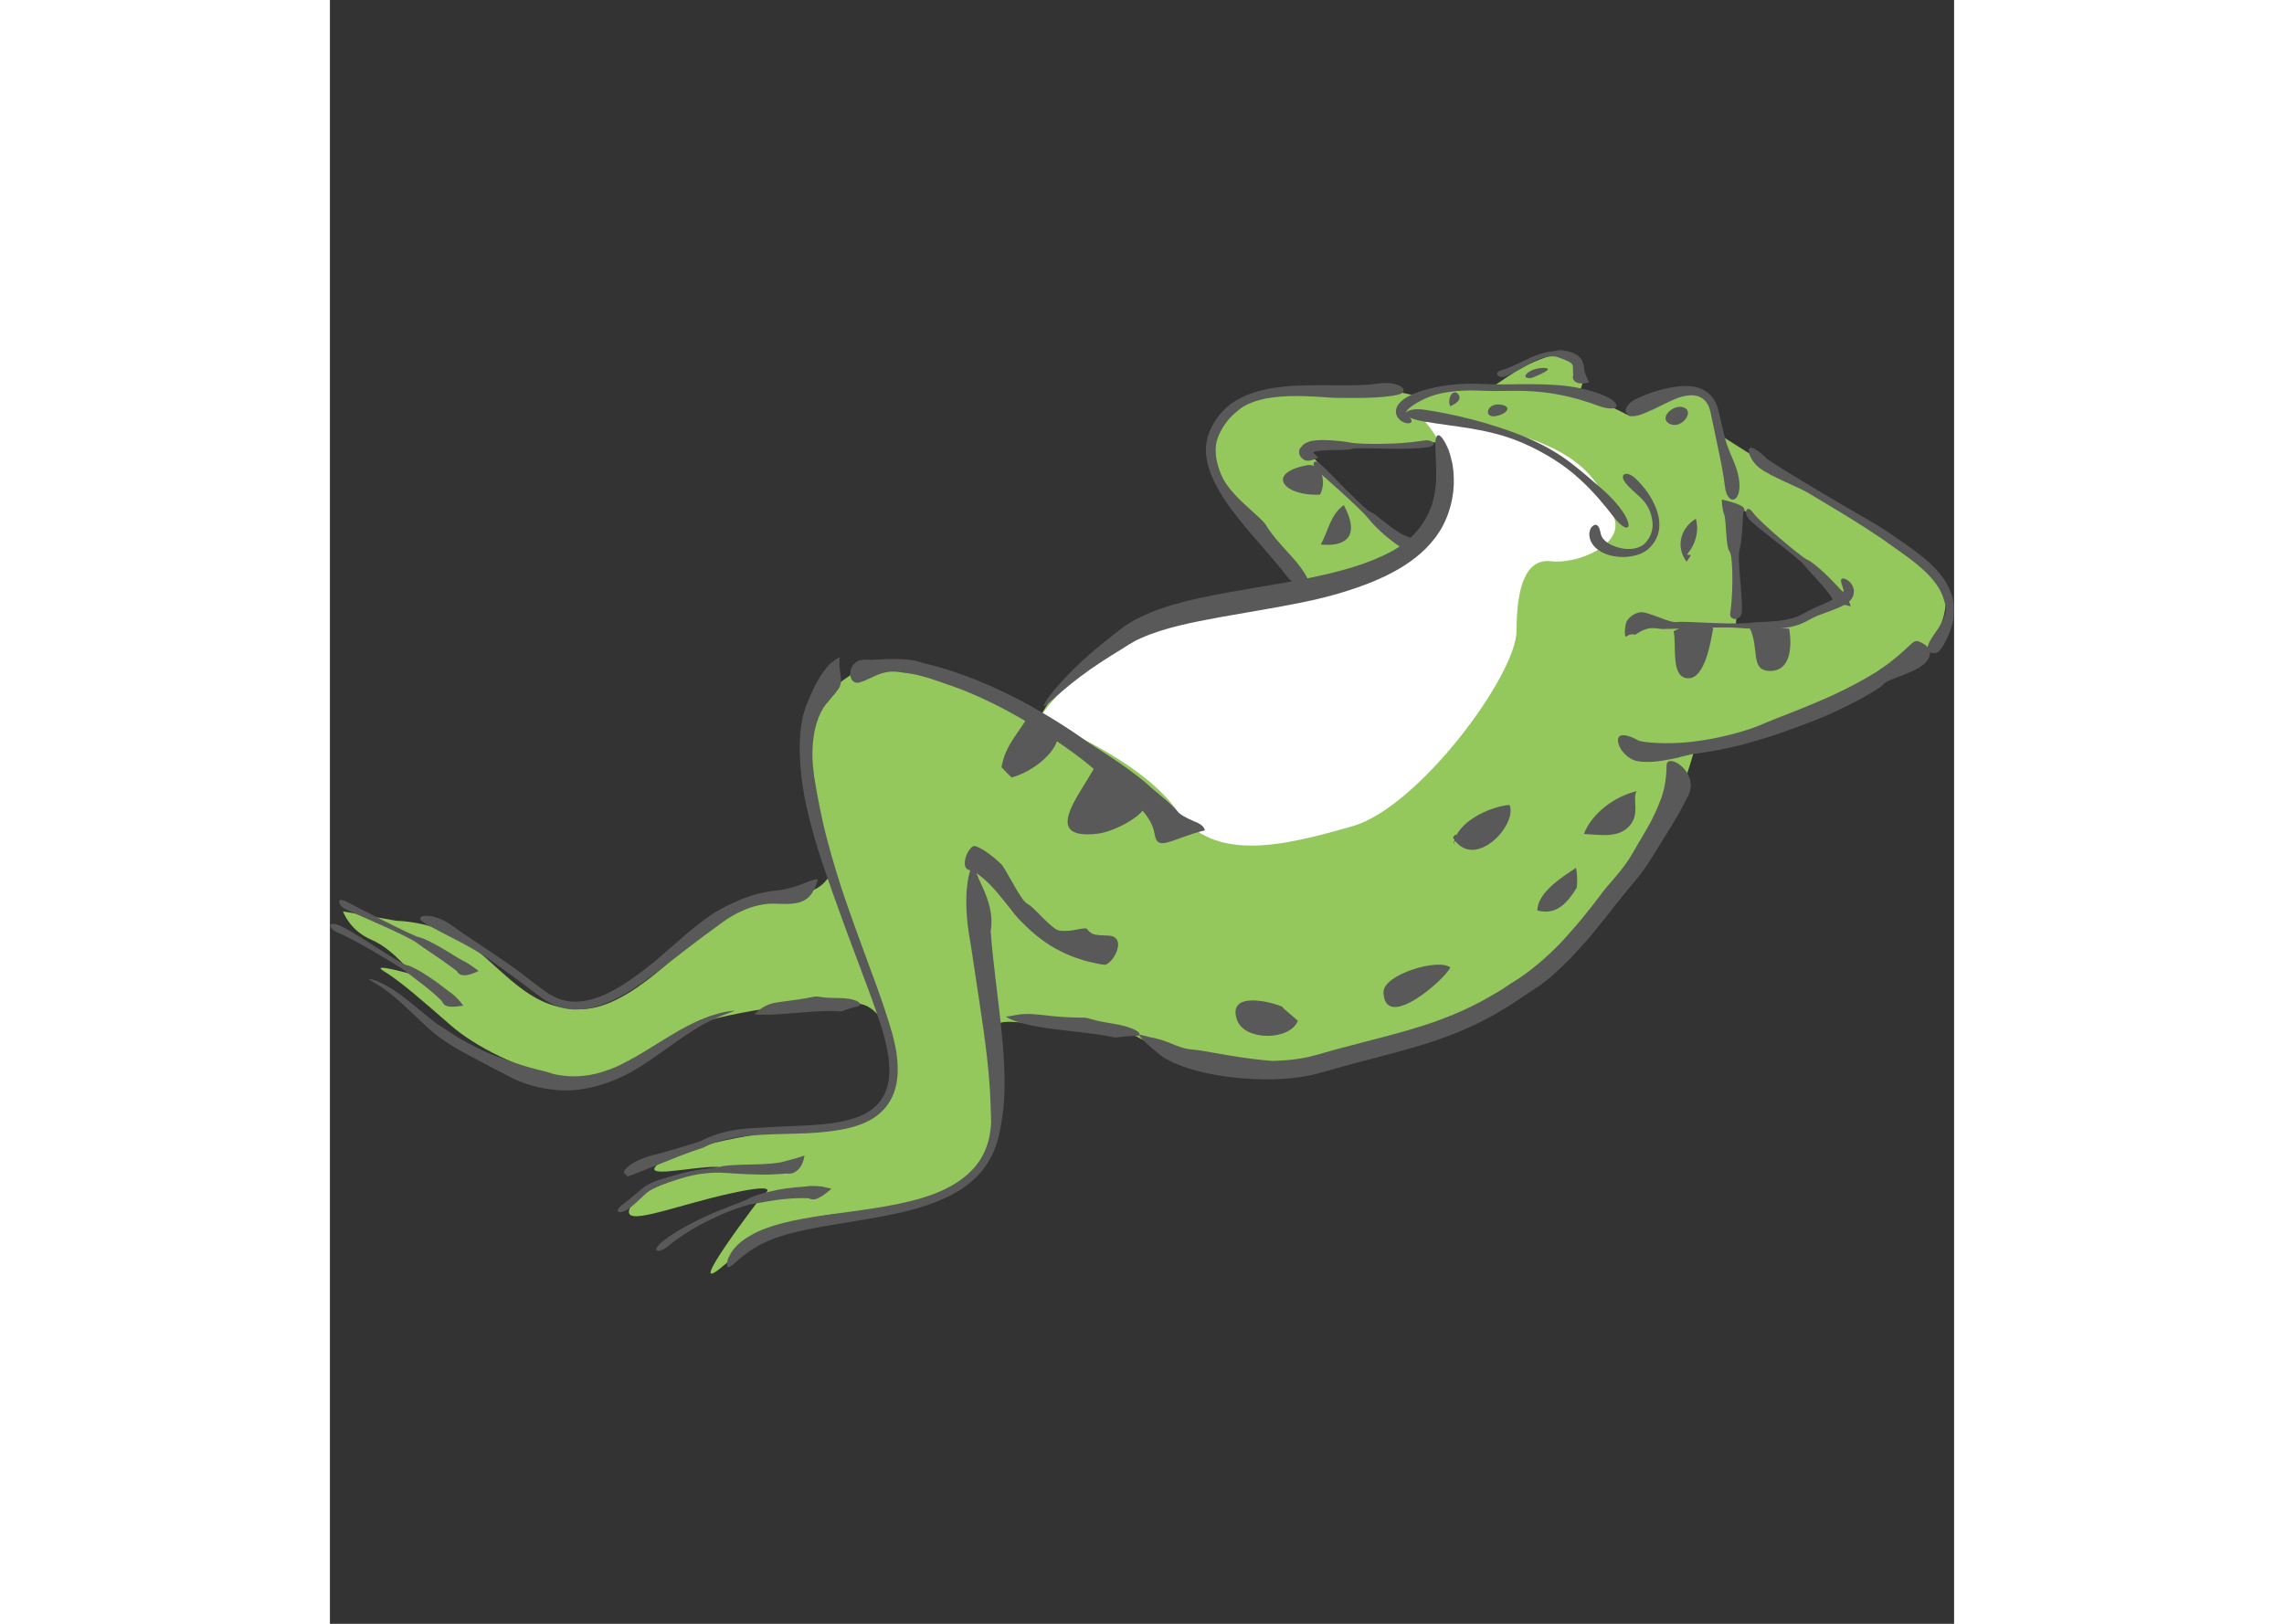 <!--?xml version="1.0" encoding="iso-8859-1"?-->
<!-- Generator: Adobe Illustrator 21.1.0, SVG Export Plug-In . SVG Version: 6.00 Build 0)  -->
<svg version="1.1" id="_x31_" xmlns="http://www.w3.org/2000/svg" xmlns:xlink="http://www.w3.org/1999/xlink" x="0px" y="0px" viewBox="0 0 512 512" style="width: 720px;" xml:space="preserve">
<rect x="0" y="0" width="512" height="512" fill="#333333" stroke="none"/>
<style type="text/css">
 .st0{fill:#94C85C;}
 .st1{fill:#FFFFFF;}
 .st2{fill:#595959;}
</style>

<g id="svgID1">
	<path class="st0" d="M498.384,173.988c-14.917-7.956-61.657-37.79-61.657-37.79s2.983-14.917-9.945-11.934
		c-12.928,2.983-16.906,6.961-16.906,6.961l-15.911-7.956c0,0,3.067-5.133-0.995-9.945c-4.061-4.811-16.521,2.131-19.553,4.044
		c-3.033,1.913-7.297,4.906-7.297,4.906s-10.608-0.994-13.923-0.332c-3.315,0.663-9.281,2.983-9.281,2.983
		s-9.282-2.321-13.591-2.321c-4.309,0-30.165,0.332-35.138,1.658c-4.972,1.326-14.254,5.635-15.912,15.58
		c-1.658,9.945,2.983,16.243,6.63,18.895c3.646,2.652,20.552,22.873,20.552,22.873v4.972c0,0-35.469,3.978-41.768,7.293
		c-6.298,3.315-23.204,11.934-30.497,19.558c-7.293,7.624-9.613,13.26-9.613,13.26h-2.652
		c-15.911-10.939-42.872-22.97-56.685-13.923c-13.813,9.047-16.906,18.895-12.928,32.818c3.978,13.923,5.967,30.829,5.967,30.829
		s-3.006,5.538-9.945,4.972c-6.938-0.565-17.9,2.983-26.851,9.945c-8.95,6.961-25.561,26.288-40.773,26.851
		c-15.212,0.563-22.873-9.945-33.812-18.895c-10.939-8.95-24.862-8.95-24.862-8.95l-16.906-2.983c0,0,1.989,5.967,8.95,8.95
		s12.928,10.939,12.928,10.939s-13.923-3.978-8.95-0.995s12.928,9.945,20.884,16.906c7.956,6.961,21.879,13.923,35.801,16.906
		s35.042-13.422,41.768-16.906c6.726-3.485,45.746-9.945,53.701-5.967c7.956,3.978,8.76,16.856,6.961,24.862
		c-1.799,8.006-7.956,13.923-18.895,13.923c-10.939,0-37.79,1.989-53.701,10.939c-5.967,4.972,9.945,0.995,17.9,0.995
		s-22.526,3.511-26.877,12.938c-2.983,6.464,13.452-0.507,31.352-4.485c17.9-3.978,10.442,0.497,10.442,0.497
		s-26.715,34.732-11.934,21.878c11.437-9.945,24.862-14.917,34.807-15.911c9.945-0.995,31.823-2.983,41.768-9.945
		c9.945-6.961,10.939-36.796,7.956-44.751c-2.983-7.956,6.961-5.967,14.917-4.972c7.956,0.994,26.26,2.354,28.84,2.983
		c2.579,0.629,21.878,13.923,44.751,11.934c22.873-1.989,51.38-8.443,64.641-15.912c13.26-7.468,36.796-26.851,49.724-45.746
		c12.928-18.895,17.901-38.784,17.901-38.784s61.279-19.501,71.602-30.829C511.691,195.477,513.301,181.943,498.384,173.988z
		 M349.213,163.048c0,0-5.304,10.276-10.939,7.292c-5.635-2.983-29.171-26.519-29.834-27.845c0,0-2.292-1.465-0.331-1.657
		c1.96-0.192,8.95,0,11.602-0.332c2.652-0.331,21.216,0.663,21.216,0.663s6.961-2.652,8.287-1.326
		C350.539,141.17,349.213,163.048,349.213,163.048z M461.589,195.534c-4.641,1.657-16.906,2.321-17.901,1.989
		c-0.994-0.332,0-2.652-0.331-3.978c-0.332-1.326,0.994-18.232,0.663-23.536c-0.332-5.304-1.657-6.961-1.657-7.956
		c0-0.994-0.663-3.978,5.635,0.331c4.067,2.783,17.238,15.249,21.878,18.895c4.641,3.647,5.967,8.287,5.967,8.287
		S466.23,193.877,461.589,195.534z" style="opacity: 1;"></path>
	<path class="st1" d="M223.578,226.695c0,0,31.952,12.244,43.49,28.995c11.537,16.751,34.41,10.784,55.294,4.817
		c20.884-5.967,51.713-47.735,51.713-61.657c0-13.923,2.983-22.873,10.939-21.878c7.956,0.995,23.365-5.159,19.705-13.954
		c-3.66-8.795-7.511-18.347-27.531-25.07s-31.976-4.998-31.976-4.998s10.839,11.559,6.984,24.132
		c-3.855,12.573-10.085,23.902-31.893,27.366c-21.809,3.463-45.676,6.447-60.593,12.413
		C244.794,202.827,228.22,218.739,223.578,226.695z" style="opacity: 1;"></path>
	<g>
		<path class="st2" d="M337.227,172.329c5.081-3.525,8.022-7.754,9.596-11.714c0.201-0.499,0.399-0.985,0.592-1.462
			c0.123-0.507,0.243-1,0.36-1.484c0.221-0.975,0.545-1.882,0.584-2.822c0.117-0.928,0.228-1.812,0.335-2.653
			c0.016-0.864,0.031-1.684,0.047-2.461c0.023-6.285-0.576-10.044-0.048-11.623c0.453-1.589,1.551-0.971,2.911,1.55
			c0.34,0.627,0.694,1.373,1.057,2.228c0.326,0.866,0.573,1.876,0.853,2.974c0.621,2.17,0.835,4.875,0.777,7.863
			c-0.225,6-2.247,12.155-5.949,16.931c-3.657,4.819-8.511,8.247-13.367,10.834c-4.889,2.589-9.87,4.434-14.671,5.947
			c-4.807,1.519-9.457,2.612-13.839,3.512c-8.766,1.773-17.507,3.143-26.113,4.697c-8.546,1.612-17.174,3.211-24.665,6.561
			c-0.463,0.214-0.941,0.433-1.432,0.66c-0.479,0.239-0.921,0.532-1.404,0.802c-0.491,0.295-0.939,0.519-1.5,0.884
			c-0.555,0.352-1.117,0.709-1.687,1.072c-2.232,1.377-4.529,2.783-6.773,4.263c-4.488,2.943-8.713,6.173-11.835,8.871
			c-3.138,2.678-5.211,4.763-5.834,4.904c-0.566,0.194,0.213-1.682,3.854-5.986c7.423-8.469,13.829-13.318,20.354-18.446
			c3.672-2.748,7.855-4.693,12.665-6.377c4.822-1.672,10.323-3.028,16.893-4.289c13.146-2.504,28.386-4.535,39.8-7.68
			c5.716-1.527,10.414-3.337,13.587-4.86c1.568-0.787,2.832-1.398,3.607-1.933C336.79,172.597,337.227,172.329,337.227,172.329z" style="opacity: 1;"></path>
		<path class="st2" d="M421.361,241.361c0.006-2.139,2.578-1.688,4.749,0.258c2.164,1.933,3.97,5.512,2.078,9.302
			c-3.788,7.48-6.602,11.594-11.237,19.13c-4.661,7.468-5.634,7.443-11.672,15.224c-0.754,0.96-1.569,2.102-2.532,3.304
			c-0.975,1.196-2.034,2.494-3.14,3.852c-1.125,1.344-2.21,2.811-3.468,4.182c-1.25,1.377-2.515,2.768-3.756,4.133
			c-1.216,1.387-2.517,2.661-3.787,3.842c-1.266,1.181-2.467,2.3-3.558,3.32c-2.299,1.923-4.271,3.333-5.458,4.021
			c-0.573,0.379-2.041,1.352-4.178,2.768c-1.075,0.697-2.255,1.591-3.665,2.444c-1.416,0.845-2.974,1.771-4.644,2.766
			c-6.753,3.852-15.918,7.655-25.005,10.224c-9.077,2.647-17.89,4.755-24.348,6.567c-1.608,0.458-3.081,0.878-4.383,1.249
			c-0.664,0.186-1.285,0.361-1.859,0.522c-0.661,0.163-1.269,0.313-1.817,0.447c-1.111,0.299-1.919,0.371-2.496,0.486
			c-0.569,0.093-0.872,0.144-0.872,0.144s-2.352,0.418-5.947,0.637c-3.599,0.239-8.442,0.252-13.519-0.229
			c-5.076-0.462-10.395-1.389-14.921-2.71c-2.265-0.62-4.323-1.437-6.056-2.17c-1.721-0.86-3.131-1.558-4.062-2.37
			c-1.888-1.478-3.342-2.783-4.431-3.747c-1.063-1.024-1.729-1.781-2.047-2.185c-0.622-0.866,0.309-0.447,3.271,0.28
			c1.541,0.26,2.702,0.641,3.83,0.944c1.095,0.348,2.038,0.781,3.032,1.146c1.939,0.802,3.939,1.632,6.947,1.847
			c2.98,0.268,9.002,1.565,14.427,2.341c5.409,0.841,10.155,1.189,10.155,1.189s1.131,0.004,3.117-0.136
			c1.987-0.095,4.844-0.369,8.164-1.049c3.25-0.75,7.324-2.084,11.627-3.166c4.324-1.132,8.981-2.354,13.719-3.595
			c4.725-1.239,9.459-2.645,13.955-4.156c4.459-1.595,8.685-3.281,12.341-5.126c3.706-1.756,6.794-3.714,9.362-5.184
			c2.444-1.661,4.335-2.896,5.46-3.551c4.328-2.838,10.914-8.342,15.966-14.274c5.198-5.784,9.36-11.446,10.65-13.185
			c2.672-3.399,6.524-7.055,9.523-12.454c1.499-2.7,3.962-6.573,5.662-9.816c0.847-1.628,1.516-3.108,1.968-4.186
			c0.432-1.086,0.698-1.754,0.698-1.754s0.116-0.287,0.329-0.812c0.202-0.528,0.496-1.294,0.754-2.306
			C420.848,247.777,421.345,244.848,421.361,241.361z" style="opacity: 1;"></path>
		<path class="st2" d="M438.778,157.52c4.821,1.113,6.507,1.962,6.99,2.729c0.48,0.738-0.241,1.292-0.241,1.292
			s-0.118,2.195-0.255,4.765c-0.174,2.579-0.463,5.551-0.91,7.064c-0.459,1.538-0.076,5.909,0.285,10.197
			c0.391,4.277,0.617,8.546,0.415,9.704c-0.087,1.107-1.286,1.968-2.166,1.896c-0.919-0.056-1.68-0.645-1.465-1.911
			c0.251-1.317,0.679-5.755,0.68-10.069c0.027-4.312-0.237-8.469-0.871-9.242c-1.272-1.546-1.02-10.03-1.697-11.648
			c-0.344-0.796-0.546-1.968-0.654-2.954C438.784,158.346,438.778,157.52,438.778,157.52z" style="opacity: 1;"></path>
		<path class="st2" d="M399.992,127.995c2.785,1.014,4.971,1.029,5.503,0.247c0.509-0.73-0.668-2.317-4.914-3.96
			c-8.708-3.252-17.083-3.308-30.533-3.077c-3.385,0.076-6.696-0.225-10.09-0.241c-3.356,0.012-6.633,0.293-9.708,0.82
			c-3.075,0.526-5.951,1.27-8.5,2.342c-1.272,0.542-2.467,1.158-3.537,1.985c-0.534,0.406-1.034,0.905-1.462,1.503
			c-0.422,0.608-0.735,1.431-0.717,2.302c0.048,0.855,0.414,1.571,0.807,2.02c0.39,0.464,0.804,0.783,1.179,0.979
			c0.755,0.437,1.389,0.54,1.865,0.55c0.961-0.006,1.281-0.456,0.994-1.132c-0.144-0.336-0.449-0.727-0.822-1.189
			c-0.35-0.429-0.831-1.086-0.767-1.34c0.041-0.111,0.056-0.033,0.151-0.229c0.097-0.185,0.427-0.546,0.851-0.917
			c0.876-0.765,2.25-1.608,3.903-2.475c3.617-1.814,6.733-2.42,10.46-2.82c1.878-0.181,3.941-0.276,6.393-0.241
			c2.386,0.054,5.459,0.252,8.999,0.138c5.68-0.157,11.373,0.07,16.544,1.022C391.762,125.204,396.373,126.655,399.992,127.995z" style="opacity: 1;"></path>
		<path class="st2" d="M411.722,125.804c-1.3,0.62-2.229,1.459-2.757,2.294c-0.266,0.419-0.43,0.837-0.505,1.239
			l-0.045,0.303l0.002,0.311c0.185,0.074,0.342,0.157,0.47,0.268c0.296,1.231,2.179,1.503,5.745-0.023
			c3.644-1.499,6.216-3.02,9.2-4.298c1.489-0.616,3.099-1.163,4.93-1.259c1.784-0.087,3.945,0.404,5.268,2.372
			c0.665,0.975,1.013,2.086,1.258,3.325c0.265,1.257,0.528,2.498,0.788,3.723c0.516,2.449,1.018,4.831,1.5,7.117
			c0.97,4.57,1.782,8.704,2.174,12.2c0.363,3.385,2.067,4.914,3.397,3.782c0.649-0.575,1.194-1.855,1.2-3.924
			c0.019-2.065-0.555-4.908-2.045-8.276c-1.593-3.589-2.259-5.662-2.877-8.189c-0.293-1.264-0.609-2.63-1.006-4.343
			c-0.201-0.855-0.423-1.797-0.672-2.857c-0.258-1.117-0.699-2.576-1.677-3.945c-1.557-2.286-4.239-3.484-6.558-3.76
			c-2.364-0.322-4.559-0.083-6.621,0.274C418.768,122.904,415.1,124.221,411.722,125.804z" style="opacity: 1;"></path>
		<path class="st2" d="M397.022,120.593c-2.979,0.806-4.514-0.012-4.967-0.789c-0.503-0.792-0.112-1.445-0.112-1.445
			s-0.062-0.61-0.065-1.447c-0.003-0.402-0.001-0.858-0.026-1.208c-0.021-0.385-0.07-0.53-0.188-0.769
			c-0.254-0.476-1.327-1.07-2.308-1.461c-0.998-0.41-1.894-0.728-2.529-0.913c-0.633-0.237-1.952-0.313-3.533,0.01
			c-1.585,0.326-3.37,1.13-5.07,2.074c-1.703,0.944-3.373,1.975-4.806,2.723c-1.421,0.767-2.601,1.237-3.081,1.393
			c-2.021,0.608-3.621-1.35-1.089-2.012c0.628-0.208,1.899-0.573,3.435-1.255c1.544-0.655,3.354-1.583,5.204-2.445
			c1.841-0.874,3.781-1.575,5.396-1.923c1.617-0.33,2.864-0.412,3.277-0.555c0.417-0.171,1.284-0.229,2.349-0.068
			c1.066,0.155,2.247,0.412,3.58,1.068c0.649,0.313,1.372,0.833,1.907,1.56c0.57,0.754,0.73,1.565,0.857,2.168
			c0.171,1.181,0.215,1.826,0.365,2.148c0.25,0.645,0.513,1.416,0.828,2.036c0.13,0.315,0.298,0.587,0.407,0.787
			C396.958,120.469,397.022,120.593,397.022,120.593z" style="opacity: 1;"></path>
		<path class="st2" d="M345.025,129.188c-3.244-0.474-5.55,0.2-5.824,1.066c-0.28,0.899,1.412,1.925,6.012,2.696
			c4.686,0.804,9.081,1.298,14.058,2.094c4.945,0.853,10.545,1.938,17.09,4.784c6.528,2.888,12.684,6.695,17.406,11.05
			c4.771,4.302,8.356,8.795,10.952,12.14c2.511,3.279,4.601,4.143,4.671,2.587c0.018-1.5-1.861-5.668-8.332-11.382
			c-3.486-3.003-6.016-5.262-9.326-7.841c-3.307-2.568-7.488-5.384-14.544-8.434C365.822,133.208,353.422,130.402,345.025,129.188z" style="opacity: 1;"></path>
		<path class="st2" d="M343.003,170.631c-2.171,2.271-3.837,2.688-4.738,2.463c-0.935-0.204-1.229-0.909-1.229-0.909
			s-2.134-1.412-4.366-3.316c-2.227-1.913-4.533-4.302-5.546-5.654c-2.137-2.665-14.197-13.394-15.952-14.814
			c-1.692-1.5-1.402-4.256,1.127-2.014c2.611,2.199,13.883,14.54,15.804,15.061c0.915,0.317,3.01,2.121,5.181,3.784
			c2.145,1.709,4.426,3.172,5.253,3.469c0.841,0.27,1.935,0.816,2.848,1.206C342.301,170.293,343.003,170.631,343.003,170.631z" style="opacity: 1;"></path>
		<path class="st2" d="M295.052,165.511c4.01,6.732,11.1,11.621,13.45,17.739c1.053,3.129-0.406,3.106-1.995,2.222
			c-1.639-0.868-3.826-2.408-4.89-3.801c-2.046-2.809-6.326-7.684-9.687-11.553c-0.831-0.971-2.916-3.341-5.497-6.585
			c-2.562-3.246-5.668-7.373-7.939-12.237c-1.118-2.43-2-5.085-2.266-7.83c-0.289-2.733,0.237-5.549,1.204-7.703
			c1.805-4.147,4.425-6.631,5.358-7.402c0.892-0.856,3.666-2.935,7.739-4.359c4.059-1.428,9.222-2.189,14.382-2.41
			c5.168-0.241,10.373-0.111,14.765-0.105c4.396,0.025,7.976-0.122,9.914-0.441c3.867-0.614,6.445-0.101,7.846,0.701
			c1.395,0.822,1.506,2.039-0.325,2.591c-1.814,0.565-6.47,1.055-10.871,1.109c-4.408,0.082-8.579-0.014-9.667-0.014
			c-1.09,0.031-7.415-0.705-14.073-0.53c-3.325,0.095-6.75,0.462-9.549,1.255c-2.811,0.754-4.955,1.892-5.941,2.673
			c-0.966,0.806-2.45,1.89-3.794,3.527c-1.358,1.6-2.642,3.714-3.422,5.99c-0.788,2.288-0.665,4.821-0.219,6.981
			c0.464,2.172,1.212,4.025,1.851,5.314c1.231,2.634,4.215,5.893,7.148,8.581C291.489,161.941,294.298,164.251,295.052,165.511z" style="opacity: 1;"></path>
		<path class="st2" d="M153.862,277.223c-0.954,3.23-2.095,5.341-4.08,6.526c-1.988,1.224-4.841,1.408-9.004,1.195
			c-3.801-0.2-7.673,0.79-11.033,2.358c-3.443,1.529-6.02,3.506-8.096,5.058c-4.124,2.908-13.069,9.82-17.936,13.637
			c-2.431,1.869-7.203,5.549-12.533,8.391c-2.655,1.418-5.474,2.583-8.031,3.213c-2.553,0.651-4.781,0.719-5.984,0.711
			c-0.602,0.01-1.393-0.105-2.309-0.194c-0.904-0.204-1.972-0.357-3.049-0.793c-1.109-0.353-2.216-0.93-3.33-1.558
			c-0.529-0.35-1.07-0.707-1.617-1.068c-0.451-0.336-0.907-0.676-1.366-1.02c-3.643-2.737-7.394-5.553-9.586-7.099
			c-4.38-3.067-6.901-5.37-14.568-9.414c-3.838-1.993-7.041-3.619-9.286-4.838c-2.247-1.198-3.526-1.997-3.612-2.661
			c-0.083-0.639,1.089-1.086,3.087-0.843c1.985,0.256,4.718,1.294,7.416,3.333c5.427,3.986,17.963,11.829,22.646,15.708
			c1.177,0.958,3.499,2.694,6.432,4.819c1.527,1.059,3.364,2.098,5.479,2.657c2.108,0.583,4.436,0.629,6.666,0.276
			c4.492-0.73,8.54-2.873,11.771-4.871c3.24-2.028,5.758-3.955,7.248-5.062c2.987-2.216,7.75-6.493,12.275-10.397
			c4.503-3.929,9.057-7.212,10.881-8.162c1.769-1.035,5.264-2.845,8.906-4.155c3.637-1.366,7.45-1.993,9.148-2.142
			c3.426-0.301,7.374-1.525,9.781-2.605c1.212-0.536,2.12-0.777,2.737-0.907C153.533,277.195,153.862,277.223,153.862,277.223z" style="opacity: 1;"></path>
		<path class="st2" d="M161.203,318.918c-5.408-0.478-13.031,0.437-19.188,0.853c-3.089,0.196-5.243,0.198-6.571,0.161
			c-1.316-0.025-1.882-0.237-1.435-0.418c0.801-0.338,2.216-2.752,7.171-3.473c4.873-0.664,8.73-1.173,10.997-1.692
			c2.264-0.466,1.321,0.324,8.104,0.336c6.792,0.078,7.99,2.296,6.06,2.643C164.403,317.693,161.203,318.918,161.203,318.918z" style="opacity: 1;"></path>
		<path class="st2" d="M247.526,327.164c-6.658-1.538-16.345-2.034-24.272-3.426c-7.931-1.385-10.962-3.391-9.758-3.265
			c1.202,0.138,3.799-1.292,9.821-0.559c6.017,0.736,10.878,0.977,13.746,0.956c2.869-0.006,1.547,0.608,9.953,1.927
			c8.44,1.396,9.571,3.953,7.118,3.838C251.691,326.564,247.526,327.164,247.526,327.164z" style="opacity: 1;"></path>
		<path class="st2" d="M127.21,318.68c1.899-0.07-5.126,1.301-12.554,6.14c-3.758,2.325-7.722,5.27-11.586,7.985
			c-3.858,2.717-7.676,5.157-10.809,6.592c-6.149,2.995-13.525,4.844-20.115,4.362c-6.489-0.456-11.846-2.339-15.167-4.091
			c-3.338-1.762-7.667-3.931-11.757-6.153c-2.06-1.13-4.024-2.133-5.886-3.259c-1.835-1.095-3.396-2.179-4.636-3.049
			c-1.239-0.87-3.33-2.659-5.653-4.844c-2.331-2.179-4.929-4.722-7.457-6.93c-2.517-2.224-5.014-4.054-6.846-5.145
			c-1.823-1.095-2.891-1.643-2.295-1.62c0.583,0.047,2.296,0.522,4.408,1.61c2.125,1.06,4.609,2.725,6.98,4.568
			c4.73,3.714,9.301,7.797,10.934,8.641c1.609,0.884,4.715,3.261,8.052,5c3.422,1.843,6.84,3.518,8.32,4.034
			c1.475,0.532,5.292,2.088,9.158,3.269c3.857,1.253,7.747,2.007,9.187,2.533c1.439,0.565,6.027,1.424,10.643,0.868
			c4.629-0.453,8.985-2.35,10.206-2.848c1.209-0.577,5.324-2.579,9.399-5.151c4.082-2.531,8.378-5.17,10.18-6.178
			c1.81-0.996,4.924-2.764,8.302-4.032c1.65-0.717,3.412-1.16,4.96-1.606C124.752,318.998,126.18,318.831,127.21,318.68z" style="opacity: 1;"></path>
		<path class="st2" d="M42.059,317.097c-3.325,0.526-4.815,0.387-5.686-0.105c-0.837-0.472-0.976-1.233-0.976-1.233
			s-1.853-1.917-4.365-3.943c-2.495-2.034-5.559-4.205-7.035-5.446c-1.517-1.206-6.393-4.114-11.097-6.88
			c-4.72-2.781-9.471-5.1-10.633-5.538c-1.186-0.519-1.781-1.229-2.144-1.767c-0.175-0.285-0.216-0.565,0.246-0.763
			c0.244-0.105,0.596-0.155,0.933-0.105c0.383,0.027,0.821,0.132,1.285,0.332c4.014,1.305,19.658,12.561,21.946,12.753
			c1.085,0.208,3.954,1.777,6.711,3.611c2.772,1.804,5.351,3.962,6.266,4.584c0.938,0.587,2.135,1.635,3.03,2.63
			c0.456,0.486,0.837,0.952,1.095,1.309C41.898,316.883,42.059,317.097,42.059,317.097z" style="opacity: 1;"></path>
		<path class="st2" d="M46.872,306.144c-2.987,1.509-4.594,1.527-5.577,1.193c-0.965-0.342-1.229-1.107-1.229-1.107
			s-2.207-1.694-4.904-3.57c-2.694-1.876-5.874-3.937-7.418-5.118c-3.075-2.509-20.508-9.632-22.909-10.924
			c-2.417-1.245-2.951-4.056,0.491-2.284c3.414,1.797,20.7,10.77,22.86,11.213c1.104,0.163,4.056,1.63,6.916,3.296
			c2.878,1.63,5.623,3.506,6.614,3.949C43.701,303.679,46.872,306.144,46.872,306.144z" style="opacity: 1;"></path>
		<path class="st2" d="M411.564,200.116c4.359-3.11,6.387-1.779,8.737-1.779c2.358,0.041,18.372-0.812,23.113-0.39
			c1.298,0.146,3.254,0.198,5.542,0.299c2.3,0.087,4.963,0.163,7.59-0.037c2.621-0.186,5.216-0.701,7.205-1.509
			c0.976-0.379,1.875-0.882,2.432-1.191c0.536-0.293,0.928-0.505,1.134-0.618c0.834-0.464,2.945-1.268,5.207-2.09
			c2.265-0.843,4.632-1.713,6.157-2.912c0.369-0.293,0.808-0.691,1.218-1.396c0.425-0.641,0.699-1.969,0.388-2.997
			c-0.3-1.095-0.832-1.633-1.252-2.065c-0.412-0.373-0.806-0.635-1.112-0.767c-1.279-0.552-1.82-0.2-1.453,1.191
			c0.16,0.705,0.49,1.356,0.652,2.001c0.155,0.699-0.125,1-0.543,1.366c-0.887,0.719-2.126,1.435-2.979,1.907
			c-0.429,0.243-2.084,1.022-4.415,2.041c-1.161,0.521-2.486,1.101-3.863,1.845c-1.354,0.791-2.637,1.42-4.148,1.853
			c-2.955,0.878-6.119,1.059-8.582,1.193c-2.471,0.113-4.279,0.192-4.696,0.323c-0.846,0.21-6.067,0.295-11.356,0.076
			c-5.293-0.192-10.666-0.54-11.846-0.317c-2.354,0.441-9.395-3.535-11.782-3.073c-2.375,0.453-4.06,2.24-4.384,3.562
			c-0.326,1.325-0.627,4.846,0.365,3.953C409.888,199.689,411.564,200.116,411.564,200.116z" style="opacity: 1;"></path>
		<path class="st2" d="M479.433,191.183c-1.715-0.456-2.88-0.647-3.638-0.826c-0.857-0.163-1.389-0.379-1.702-0.639
			c-0.307-0.258-0.435-0.557-0.538-0.796c-0.084-0.239-0.076-0.421-0.076-0.421s-0.338-0.488-0.875-1.262
			c-0.622-0.746-1.406-1.816-2.394-2.904c-1.898-2.224-4.308-4.654-5.39-6.035c-2.174-2.863-16.077-12.501-17.615-14.836
			c-0.893-0.936-0.967-2.424-0.54-2.799c0.2-0.216,0.498-0.243,0.822-0.103c0.373,0.148,0.542,0.433,1.123,1.061
			c1.773,2.706,15.315,14.121,17.125,14.867c0.963,0.332,3.264,2.21,5.456,4.254c2.188,2.055,4.222,4.32,4.953,5.062
			c0.376,0.357,0.836,0.752,1.235,1.298c0.395,0.554,0.789,1.144,1.132,1.686c0.318,0.594,0.52,1.255,0.683,1.68
			C479.342,190.913,479.433,191.183,479.433,191.183z" style="opacity: 1;"></path>
		<path class="st2" d="M453.036,144.691c5.183,3.687,26.201,15.999,32.688,19.705c1.636,0.903,3.992,2.342,6.656,4.197
			c2.589,1.814,5.655,3.824,8.631,6.142c2.963,2.309,5.819,4.963,7.8,7.884c2.047,2.898,2.874,6.066,3.123,8.251
			c0.023,0.862,0.045,1.68,0.066,2.455c-0.07,0.761-0.214,1.472-0.309,2.152c-0.121,1.395-0.672,2.449-0.95,3.479
			c-0.28,1.043-0.751,1.801-1.081,2.519c-0.351,0.713-0.651,1.321-0.908,1.843c-1.235,1.917-1.786,2.519-2.66,2.587
			c-1.877,0.146-3.322-0.849-1.644-3.91c0.479-0.746,1.033-1.667,1.715-2.647c0.785-0.95,1.338-2.063,1.981-3.16
			c0.375-0.54,0.48-1.125,0.699-1.672c0.165-0.554,0.439-1.086,0.47-1.589c0.082-1.002,0.167-1.853-0.042-2.315
			c-0.249-0.46-0.506-2.158-1.59-4.31c-1.107-2.141-3.139-4.596-5.596-6.808c-2.448-2.224-5.253-4.24-7.64-5.934
			c-2.396-1.698-4.338-3.073-5.31-3.76c-1.947-1.342-7.028-4.654-12.049-7.715c-5.04-3.032-9.91-5.963-11.269-6.779
			c-2.727-1.628-11.74-5.089-15.123-7.723c-3.399-2.636-4.419-6.998-2.346-6.336C450.395,141.9,453.036,144.691,453.036,144.691z" style="opacity: 1;"></path>
		<path class="st2" d="M412.773,233.621c3.218,0.775,11.344,1.173,19.536-0.124c8.197-1.173,16.297-3.745,19.873-5.423
			c3.621-1.562,10.854-4.178,17.997-7.288c7.172-3.053,14.087-6.853,17.637-9.125c10.902-7.332,10.803-10.43,13.266-9.319
			c2.535,1.076,4.821,3.104,2.111,6.359c-1.325,1.676-4.395,2.987-7.219,4.133c-2.858,1.107-5.546,1.956-6.277,2.976
			c-0.748,0.983-6.843,4.656-13.589,7.818c-6.705,3.265-14.109,5.779-16.539,6.688c-2.421,0.942-8.738,3.03-14.971,4.648
			c-3.148,0.682-6.218,1.48-8.779,1.851c-2.554,0.4-4.52,0.75-5.386,0.843c-0.87,0.085-2.152,0.379-3.677,0.765
			c-0.763,0.2-1.587,0.414-2.444,0.637c-0.872,0.163-1.779,0.334-2.695,0.505c-3.665,0.781-7.643,0.893-10.002,0.311
			c-2.369-0.725-4.198-2.669-5.024-4.37c-0.835-1.725-0.738-3.302,0.404-3.586C409.241,231.345,412.712,233.728,412.773,233.621z" style="opacity: 1;"></path>
		<path class="st2" d="M160.697,207.256c-0.398,3.807,0.633,5.909,0.375,7.762c-0.06,0.977-0.372,1.867-1.217,2.814
			c-0.342,0.554-0.801,1.14-1.432,1.785c-0.639,0.643-1.203,1.55-2.096,2.496c-2.388,3.018-3.804,7.95-4.107,12.695
			c-0.376,4.761,0.282,9.311,0.793,12.215c0.504,2.913,1.727,10.16,3.669,17.44c1.883,7.284,4.24,14.599,5.335,17.835
			c0.562,1.618,2.538,7.449,5.446,15.327c2.834,7.921,6.782,17.741,9.783,28.177c0.684,2.63,1.375,5.39,1.588,8.199
			c0.244,2.793,0.29,5.668-0.424,8.509c-0.654,2.824-2.076,5.553-4.035,7.55c-1.947,2.007-4.219,3.335-6.326,4.19
			c-4.25,1.699-7.901,2.138-10.579,2.498c-2.687,0.32-4.447,0.414-5.031,0.46c-2.341,0.19-7.377,0.284-12.488,0.437
			c-5.124,0.132-10.317,0.61-13.173,1.218c-2.853,0.587-5.143,1.144-7.608,2.275c-0.301,0.15-0.609,0.303-0.925,0.46
			c-0.578,0.328-1.189,0.48-1.502,0.589c-0.774,0.262-1.592,0.54-2.47,0.837c-1.747,0.614-3.717,1.348-6.015,2.28
			c-4.549,1.812-8.379,3.339-11.168,4.45c-1.35,0.519-2.398,0.936-3.003,1.125l-0.292,0.051l-0.038-0.016l-0.421-0.466
			c-0.218-0.284-0.468-0.517-0.727-0.701c-0.812-0.686-0.88-0.288-0.664-0.488l0.006-0.006c-0.147,0.183-0.23-0.134,0.481,0.363
			l0.256,0.183l-0.035-0.058l-0.007-0.171l0.204-0.47c0.21-0.342,0.55-0.715,0.969-1.088c1.699-1.503,4.683-3.02,8.425-3.896
			c1.875-0.439,4.268-1.123,6.916-1.915c1.322-0.404,2.709-0.827,4.127-1.259c0.707-0.221,1.422-0.443,2.14-0.668
			c0.71-0.229,1.461-0.412,2.118-0.796c5.394-2.762,11.435-3.512,14.839-3.721c0.86-0.05,3.028-0.183,6.18-0.373
			c3.159-0.14,7.305-0.322,12.112-0.534c4.783-0.34,10.358-0.635,15.883-2.717c2.737-1.027,5.397-2.776,7.181-5.322
			c1.811-2.531,2.576-5.712,2.628-8.809c0.096-6.258-1.874-12.256-3.707-17.794c-1.892-5.551-3.863-10.735-5.587-15.331
			c-3.481-9.177-5.959-15.999-6.646-17.99c-1.406-3.968-4.943-13.371-7.628-22.583c-1.344-4.603-2.426-9.168-3.162-12.88
			c-0.312-1.868-0.586-3.512-0.806-4.831c-0.143-1.332-0.25-2.337-0.312-2.915c-0.212-2.309-0.61-6.777-0.322-11.215
			c0.077-2.22,0.48-4.413,0.838-6.295c0.519-1.855,0.898-3.436,1.389-4.347c0.756-1.892,1.674-3.951,2.663-5.975
			c0.567-0.985,1.125-1.952,1.65-2.863c0.603-0.862,1.224-1.649,1.772-2.379c0.278-0.359,0.543-0.703,0.813-0.993
			c0.288-0.262,0.564-0.497,0.825-0.709c0.522-0.424,0.983-0.75,1.361-0.993C160.271,207.419,160.697,207.256,160.697,207.256z" style="opacity: 1;"></path>
		<path class="st2" d="M238.72,292.988c0.59,0.794,1.31,1.338,2.119,1.595c0.818,0.241,1.674,0.303,2.496,0.342
			c1.635,0.117,3.237-0.171,4.388,0.923c1.168,1.055,0.84,3.226-0.122,5.087c-0.948,1.865-2.579,3.411-3.514,3.279
			c-0.922-0.095-2.22-0.371-3.611-0.703c-0.695-0.161-1.412-0.326-2.119-0.488c-0.703-0.192-1.392-0.441-2.036-0.645
			c-1.274-0.328-6.412-2.193-10.792-5.285c-4.419-3.046-7.796-6.744-8.543-7.493c-0.803-0.775-3.604-4.605-6.599-8.134
			c-2.982-3.584-6.629-6.625-8.542-7.055c-1.95-0.342-1.976-2.278-1.389-4.168c0.598-1.88,1.889-3.655,2.869-3.479
			c0.948,0.2,2.98,1.268,4.671,2.626c1.764,1.28,3.258,2.715,3.651,3.085c0.415,0.359,2.062,3.178,3.675,6.068
			c1.63,2.888,3.376,5.831,4.531,6.415c1.154,0.573,2.719,2.269,4.376,3.922c1.636,1.672,3.398,3.3,4.545,4.048
			c0.552,0.404,1.444,0.604,2.48,0.602c1.037-0.004,2.1-0.012,3.18-0.25c1.059-0.196,2.02-0.404,2.757-0.478
			C237.939,292.703,238.508,292.676,238.72,292.988z" style="opacity: 1;"></path>
		<path class="st2" d="M202.704,272.122c1.176,4.079,2.708,6.633,3.672,9.055c1.008,2.37,1.577,4.423,1.895,6.241
			c0.613,3.597,0.034,6.136,0.034,6.136s0.161,2.607,0.585,6.783c0.421,4.178,1.135,9.925,1.88,16.168
			c0.742,6.241,1.465,12.987,1.766,19.13c0.305,6.142,0.122,11.679-0.42,15.37c-0.315,1.867-0.583,4.638-1.468,8.014
			c-0.87,3.36-2.593,7.34-5.658,10.825c-1.485,1.785-3.379,3.312-5.389,4.767c-2.083,1.338-4.3,2.628-6.692,3.609
			c-4.743,2.08-9.911,3.465-15.051,4.563c-10.293,2.176-20.537,3.353-28.527,5.137c-3.994,0.87-7.431,1.845-10.029,2.884
			c-2.595,1.039-4.413,2.018-5.364,2.659c-2.005,1.183-3.579,2.457-4.89,3.541c-1.308,1.088-2.208,2.088-2.938,2.403
			c-0.709,0.32-1.116-0.006-0.872-1.426c0.066-0.352,0.154-0.783,0.325-1.262c0.212-0.457,0.482-0.979,0.817-1.568
			c0.69-1.146,1.79-2.471,3.381-3.712c1.583-1.237,4.145-2.853,7.519-4.083c3.361-1.268,7.461-2.304,11.986-3.115
			c9.042-1.67,19.828-2.543,30.076-4.671c5.102-1.088,10.092-2.474,14.404-4.545c4.306-2.063,7.886-4.811,10.219-7.884
			c2.365-3.071,3.43-6.307,3.961-8.89c0.479-2.618,0.577-4.559,0.489-5.522c-0.12-1.913-0.107-5.829-0.478-10.815
			c-0.351-4.982-1.033-11.019-1.89-17.077c-0.84-6.058-1.801-12.145-2.562-17.227c-0.773-5.081-1.334-9.17-1.697-11.161
			c-0.757-3.968-1.388-9.766-1.113-14.849c0.17-2.548,0.486-4.887,1.027-6.645c0.194-0.858,0.532-1.589,0.704-2.074
			C202.598,272.39,202.704,272.122,202.704,272.122z" style="opacity: 1;"></path>
		<path class="st2" d="M158.104,374.834c-1.387,1.183-2.408,1.973-3.23,2.449c-0.811,0.468-1.52,0.818-2.079,0.874
			c-0.565,0.086-1.012-0.016-1.333-0.128c-0.329-0.078-0.517-0.192-0.517-0.192s-0.808-0.027-2.088-0.068
			c-1.285,0-3.075,0.064-5.006,0.256c-3.883,0.299-8.305,1.288-10.602,1.587c-2.315,0.354-8.77,2.568-14.623,5.609
			c-5.933,2.923-11.011,6.785-12.156,7.818c-2.282,1.94-5.578,2.032-1.999-1.303c0.944-0.748,2.865-2.197,5.377-3.718
			c2.534-1.474,5.598-3.129,8.708-4.51c6.174-2.873,12.399-4.84,13.503-5.588c1.106-0.73,4.926-1.923,8.869-2.706
			c3.944-0.802,8.024-0.996,9.36-1.13c1.312-0.272,3.28-0.103,4.895,0.049C156.821,374.488,158.104,374.834,158.104,374.834z" style="opacity: 1;"></path>
		<path class="st2" d="M149.619,364.352c-0.256,1.651-0.796,2.91-1.432,3.782c-0.642,0.841-1.36,1.36-2.006,1.649
			c-1.304,0.517-2.282,0.21-2.282,0.21s-3.825,0.464-8.182,0.359c-4.363-0.064-9.257-0.357-11.738-0.561
			c-1.257-0.109-3.719-0.083-6.705,0.315c-3,0.344-6.42,1.338-9.821,2.463c-1.683,0.559-3.368,1.117-4.828,1.793
			c-1.472,0.666-2.564,1.529-3.586,2.519c-2.044,1.962-3.745,3.44-4.437,3.968c-2.817,2.179-5.978,1.696-2.002-1.296
			c0.998-0.765,2.92-2.265,5.279-4.331c1.184-1.051,2.842-2.125,4.569-2.719c1.718-0.645,3.492-1.159,5.248-1.655
			c3.463-1.035,7.059-1.882,9.893-2.21c2.838-0.387,4.935-0.554,5.611-0.783c1.351-0.452,5.634-0.602,9.828-0.682
			c4.206-0.064,8.312-0.4,9.572-0.8c1.273-0.35,3.063-0.777,4.496-1.2C148.524,364.736,149.619,364.352,149.619,364.352z" style="opacity: 1;"></path>
		<path class="st2" d="M367.293,131.227c-3.671,0.524-2.622-4.196,1.573-3.671
			C373.062,128.081,370.964,130.703,367.293,131.227z" style="opacity: 1;"></path>
		<path class="st2" d="M353.135,128.081c-1.049-2.622,1.049-5.769,2.622-3.671S353.135,128.081,353.135,128.081z" style="opacity: 1;"></path>
		<path class="st2" d="M421.831,133.325c-2.698-1.929,2.098-6.293,5.244-4.72
			C430.222,130.178,425.502,135.947,421.831,133.325z" style="opacity: 1;"></path>
		<path class="st2" d="M378.831,119.165c-4.195,0.524-1.049-3.147,3.671-3.147
			C387.221,116.019,378.831,119.165,378.831,119.165z" style="opacity: 1;"></path>
		<path class="st2" d="M311.574,144.239c-1.388,0.742-2.553,1.115-3.509,1.014c-0.488-0.049-0.915-0.124-1.323-0.499
			c-0.375-0.328-0.833-0.691-0.95-1.103c-0.414-0.798-0.313-1.558-0.113-1.995c0.22-0.454,0.454-0.635,0.468-0.625
			c0,0,0.169-0.225,0.474-0.629c0.202-0.155,0.45-0.348,0.736-0.569c0.303-0.2,0.732-0.332,1.152-0.526
			c0.8-0.289,1.628-0.396,2.333-0.46c0.748-0.064,1.54-0.093,2.344-0.085c3.219,0.029,6.744,0.435,8.531,0.802
			c1.807,0.367,7.087,0.495,12.202,0.332c5.127-0.12,10.009-0.818,11.201-1.024c2.36-0.346,4.533,1.533,0.863,2.16
			c-1.837,0.324-7.35,0.598-12.589,0.445c-5.244-0.109-10.25-0.297-11.23,0.068c-0.981,0.354-4.015,0.321-6.983,0.39
			c-1.476,0.045-2.943,0.13-4.052,0.326c-0.592,0.091-0.924,0.212-1.07,0.276l-0.115,0.177l0.157,0.254l0.095,0.037
			c0.025,0.004,0.008-0.035,0.188,0.146l0.374,0.365l0.429,0.375C311.428,144.107,311.574,144.239,311.574,144.239z" style="opacity: 1;"></path>
		<path class="st2" d="M436.063,198.074c-0.634,3.141-2.316,15.844-7.867,15.789c-5.731-0.056-3.58-10.477-4.614-14.818
			C427.633,196.761,432.592,196.2,436.063,198.074z" style="opacity: 1;"></path>
		<path class="st2" d="M447.601,198.074c4.14,0.012,8.329-0.043,12.425,0.134c0.821,4.869,0.833,13.476-6.128,13.344
			C447.596,211.434,450.722,204.564,447.601,198.074z" style="opacity: 1;"></path>
		<path class="st2" d="M242.004,240.033c-3.506,8.257-19.401,25.095,0,22.842c5.068-0.591,15.183-5.606,15.751-10.254
			C258.366,247.623,250.048,239.421,242.004,240.033z" style="opacity: 1;"></path>
		<path class="st2" d="M221.025,224.3c-3.377,6.375-8.093,10.255-9.311,17.623c0.403,0.48,2.842,2.945,3.195,3.224
			C224.893,242.468,238.742,229.093,221.025,224.3z" style="opacity: 1;"></path>
		<path class="st2" d="M319.628,159.263c-4.276,3.04-4.843,8.022-7.262,12.429
			C319.05,172.366,325.384,170.153,319.628,159.263z" style="opacity: 1;"></path>
		<path class="st2" d="M308.089,146.676c-13.601,2.581-7.082,9.927,4.037,9.28
			C314.364,151.633,312.423,145.977,308.089,146.676z" style="opacity: 1;"></path>
		<path class="st2" d="M393.055,279.893c-2.66,4.333-6.214,8.906-12.425,7.185c-0.018-5.638,8.047-10.727,12.209-13.452
			C393.111,275.261,393.327,277.176,393.055,279.893z" style="opacity: 1;"></path>
		<path class="st2" d="M353.194,305.07c-1.786,3.815-20.56,20.334-21.074,7.878
			C331.884,307.241,349.648,302.007,353.194,305.07z" style="opacity: 1;"></path>
		<path class="st2" d="M300.746,317.656c-4.224-1.995-18.076-5.223-14.761,4.013c2.357,6.565,16.635,6.567,19.16,0.185
			C303.478,320.36,298.838,316.683,300.746,317.656z" style="opacity: 1;"></path>
		<path class="st2" d="M354.243,266.258c0.604-6.911,11.363-11.99,17.616-12.454c2.659,6.447-11.335,21.107-17.819,10.306
			C354.832,262.587,355.921,262.702,354.243,266.258z" style="opacity: 1;"></path>
		<path class="st2" d="M411.936,249.474c-6.999,1.626-14.112,6.965-16.645,13.478c4.565,0.225,10.134,1.34,13.757-1.913
			C413.463,257.077,410.325,251.877,411.936,249.474z" style="opacity: 1;"></path>
		<path class="st2" d="M427.671,177.095c-3.501-4.662-1.951-10.586,2.934-13.528c1.118,4.124-0.24,8.307-2.83,11.297
			C429.333,175.169,429.461,174.438,427.671,177.095z" style="opacity: 1;"></path>
		<path class="st2" d="M400.652,168.444c-0.032-0.276-0.159-0.511-0.159-0.761c-0.048-0.241-0.206-0.493-0.222-0.746
			c-0.125-0.499-0.401-1.01-0.767-1.286c-0.368-0.27-0.863-0.295-1.495,0.276c-0.157,0.142-0.32,0.322-0.487,0.542
			c-0.142,0.231-0.233,0.536-0.338,0.878c-0.264,0.682-0.208,1.585,0.034,2.612c0.676,2.067,2.198,3.267,3.656,4.102
			c1.496,0.851,3.124,1.247,4.826,1.453c1.699,0.217,3.518,0.14,5.433-0.282c1.874-0.412,4.03-1.342,5.529-3.215
			c1.564-1.758,2.445-4.159,2.43-6.48c0.014-2.329-0.658-4.51-1.511-6.416c-1.766-3.817-4.265-6.633-6.299-8.509
			c-1.022-0.901-2.016-1.261-2.703-1.202c-0.679,0.041-1.03,0.456-0.992,1.076c0.088,1.288,1.68,2.978,5.338,6.186
			c1.917,1.781,2.939,3.545,3.587,5.753c0.542,2.168,1.066,5.089-1.412,8.257c-1.82,2.527-5.751,2.84-8.749,2.016
			c-1.52-0.398-2.919-1.027-3.954-1.822C401.367,170.074,400.786,169.155,400.652,168.444z" style="opacity: 1;"></path>
		<path class="st2" d="M275.777,261.837c-5.441,1.299-9.234,3.17-11.743,3.78c-1.232,0.32-2.165,0.363-2.836-0.06
			c-0.654-0.423-1-1.311-1.298-2.911c-0.778-4.815-5.747-9.531-8.537-11.182c-1.367-0.882-4.273-3.551-7.298-6.208
			c-3.039-2.643-6.182-5.281-7.666-6.344c-1.434-1.101-10.529-7.956-20.313-13.375c-4.862-2.743-9.842-5.149-13.763-6.81
			c-1.958-0.847-3.652-1.494-4.928-1.954c-1.269-0.489-2.123-0.765-2.408-0.847c-0.569-0.175-1.455-0.495-2.515-0.892
			c-1.068-0.355-2.311-0.767-3.578-1.187c-1.272-0.387-2.577-0.709-3.755-1.027c-1.178-0.253-2.231-0.429-3.001-0.548
			c-2.991-0.274-5.127-1.28-9.697,0.575c-1.088,0.523-2.047,0.965-2.885,1.315c-0.794,0.431-1.511,0.701-2.14,0.862
			c-1.151,0.458-2.108,0.311-2.755-0.507c-0.641-0.822-0.908-2.362-0.287-3.857c0.567-1.54,2.206-2.783,4.437-2.647
			c2.222,0.208,5.477-0.266,8.783-0.223c1.643-0.023,3.278,0.087,4.73,0.208c1.444,0.202,2.712,0.406,3.606,0.734
			c0.445,0.179,1.593,0.478,3.266,0.868c1.654,0.472,3.848,1,6.33,1.835c4.989,1.573,11.214,4.034,17.253,6.967
			c12.149,5.771,23.309,13.573,25.157,14.917c1.855,1.354,6.567,4.201,10.905,7.216c4.352,2.983,8.301,6.155,9.206,7.055
			c0.903,0.899,2.859,2.405,4.712,3.997c1.882,1.554,3.619,3.255,4.31,4.102c0.648,0.893,1.765,1.562,2.99,2.162
			c1.194,0.641,2.54,1.163,3.622,1.663c1.066,0.534,1.602,1.136,1.857,1.579C275.794,261.54,275.777,261.837,275.777,261.837z" style="opacity: 1;"></path>
	</g>
</g>
</svg>
